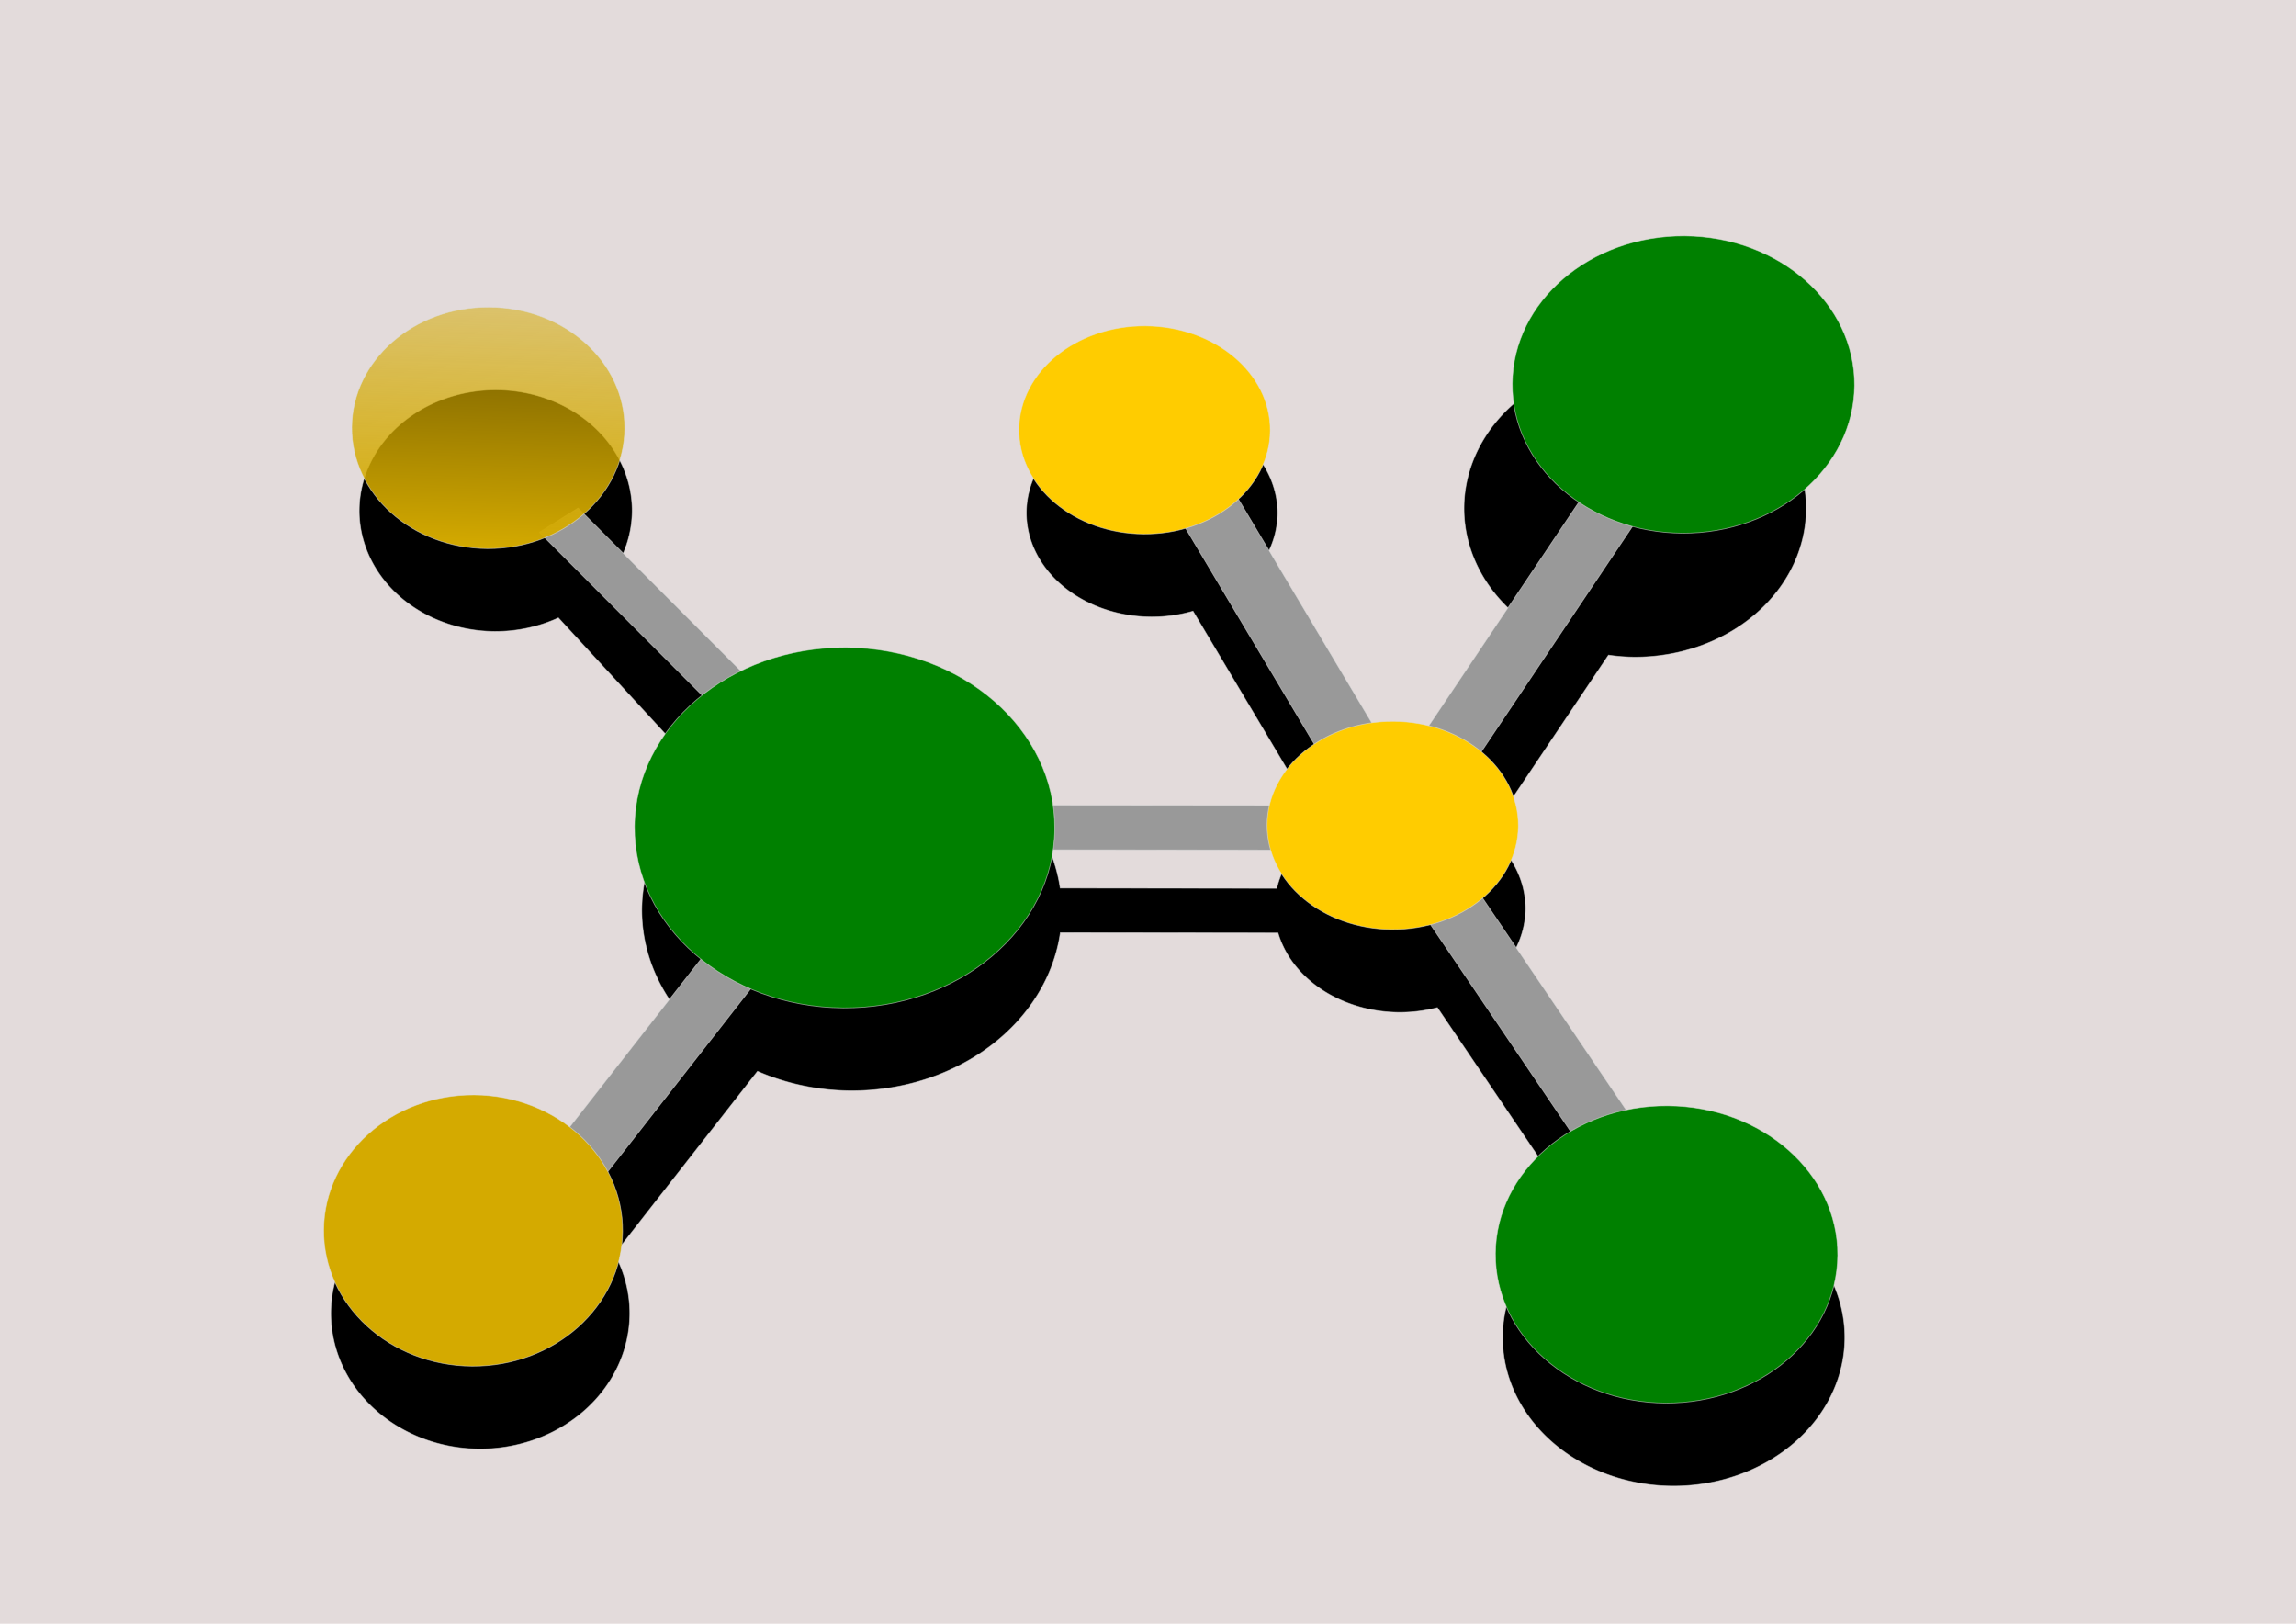 <?xml version="1.0" encoding="UTF-8" standalone="no"?>
<!-- Created with Inkscape (http://www.inkscape.org/) -->

<svg
   xmlns:dc="http://purl.org/dc/elements/1.1/"
   xmlns:cc="http://creativecommons.org/ns#"
   xmlns:rdf="http://www.w3.org/1999/02/22-rdf-syntax-ns#"
   xmlns:svg="http://www.w3.org/2000/svg"
   xmlns="http://www.w3.org/2000/svg"
   xmlns:xlink="http://www.w3.org/1999/xlink"
   xmlns:sodipodi="http://sodipodi.sourceforge.net/DTD/sodipodi-0.dtd"
   xmlns:inkscape="http://www.inkscape.org/namespaces/inkscape"
   width="297mm"
   height="210mm"
   viewBox="0 0 297 210"
   version="1.1"
   id="svg8"
   inkscape:version="0.92.2 (5c3e80d, 2017-08-06)"
   sodipodi:docname="qumica.svg">
  <defs
     id="defs2">
    <linearGradient
       inkscape:collect="always"
       id="linearGradient2051">
      <stop
         style="stop-color:#d4aa00;stop-opacity:1;"
         offset="0"
         id="stop2047" />
      <stop
         style="stop-color:#d4aa00;stop-opacity:0;"
         offset="1"
         id="stop2049" />
    </linearGradient>
    <inkscape:path-effect
       effect="spiro"
       id="path-effect1418"
       is_visible="true" />
    <inkscape:path-effect
       effect="spiro"
       id="path-effect1414"
       is_visible="true" />
    <inkscape:path-effect
       effect="spiro"
       id="path-effect1136"
       is_visible="true" />
    <inkscape:path-effect
       effect="spiro"
       id="path-effect1122"
       is_visible="true" />
    <inkscape:path-effect
       effect="spiro"
       id="path-effect1118"
       is_visible="true" />
    <inkscape:path-effect
       effect="spiro"
       id="path-effect1114"
       is_visible="true" />
    <inkscape:path-effect
       effect="spiro"
       id="path-effect1010"
       is_visible="true" />
    <inkscape:path-effect
       effect="spiro"
       id="path-effect1006"
       is_visible="true" />
    <inkscape:path-effect
       effect="spiro"
       id="path-effect874"
       is_visible="true" />
    <inkscape:path-effect
       effect="spiro"
       id="path-effect862"
       is_visible="true" />
    <inkscape:path-effect
       effect="spiro"
       id="path-effect858"
       is_visible="true" />
    <inkscape:path-effect
       effect="spiro"
       id="path-effect854"
       is_visible="true" />
    <inkscape:path-effect
       effect="spiro"
       id="path-effect850"
       is_visible="true" />
    <inkscape:path-effect
       effect="spiro"
       id="path-effect846"
       is_visible="true" />
    <inkscape:path-effect
       effect="spiro"
       id="path-effect840"
       is_visible="true" />
    <filter
       inkscape:collect="always"
       style="color-interpolation-filters:sRGB"
       id="filter1356"
       x="-0.051"
       width="1.101"
       y="-0.055"
       height="1.11">
      <feGaussianBlur
         inkscape:collect="always"
         stdDeviation="3.911"
         id="feGaussianBlur1358" />
    </filter>
    <inkscape:path-effect
       effect="spiro"
       id="path-effect1414-4"
       is_visible="true" />
    <inkscape:path-effect
       effect="spiro"
       id="path-effect1414-1"
       is_visible="true" />
    <inkscape:path-effect
       effect="spiro"
       id="path-effect1414-40"
       is_visible="true" />
    <inkscape:path-effect
       effect="spiro"
       id="path-effect1414-3"
       is_visible="true" />
    <inkscape:path-effect
       effect="spiro"
       id="path-effect1414-3-9"
       is_visible="true" />
    <inkscape:path-effect
       effect="spiro"
       id="path-effect1414-3-3"
       is_visible="true" />
    <inkscape:path-effect
       effect="spiro"
       id="path-effect1414-3-5"
       is_visible="true" />
    <inkscape:path-effect
       effect="spiro"
       id="path-effect1414-3-8"
       is_visible="true" />
    <inkscape:path-effect
       effect="spiro"
       id="path-effect1414-3-7"
       is_visible="true" />
    <inkscape:path-effect
       effect="spiro"
       id="path-effect1414-3-30"
       is_visible="true" />
    <inkscape:path-effect
       effect="spiro"
       id="path-effect1414-3-30-7"
       is_visible="true" />
    <inkscape:path-effect
       effect="spiro"
       id="path-effect1414-3-7-7"
       is_visible="true" />
    <inkscape:path-effect
       effect="spiro"
       id="path-effect1414-3-8-2"
       is_visible="true" />
    <inkscape:path-effect
       effect="spiro"
       id="path-effect1414-3-5-0"
       is_visible="true" />
    <inkscape:path-effect
       effect="spiro"
       id="path-effect1414-3-3-9"
       is_visible="true" />
    <inkscape:path-effect
       effect="spiro"
       id="path-effect1414-3-9-3"
       is_visible="true" />
    <inkscape:path-effect
       effect="spiro"
       id="path-effect1414-3-1"
       is_visible="true" />
    <inkscape:path-effect
       effect="spiro"
       id="path-effect1414-40-6"
       is_visible="true" />
    <inkscape:path-effect
       effect="spiro"
       id="path-effect1414-1-9"
       is_visible="true" />
    <inkscape:path-effect
       effect="spiro"
       id="path-effect1414-4-6"
       is_visible="true" />
    <inkscape:path-effect
       effect="spiro"
       id="path-effect1414-47"
       is_visible="true" />
    <inkscape:path-effect
       effect="spiro"
       id="path-effect1414-3-30-7-3"
       is_visible="true" />
    <inkscape:path-effect
       effect="spiro"
       id="path-effect1414-3-7-7-0"
       is_visible="true" />
    <inkscape:path-effect
       effect="spiro"
       id="path-effect1414-3-8-2-6"
       is_visible="true" />
    <inkscape:path-effect
       effect="spiro"
       id="path-effect1414-3-5-0-6"
       is_visible="true" />
    <inkscape:path-effect
       effect="spiro"
       id="path-effect1414-3-3-9-9"
       is_visible="true" />
    <inkscape:path-effect
       effect="spiro"
       id="path-effect1414-3-9-3-0"
       is_visible="true" />
    <inkscape:path-effect
       effect="spiro"
       id="path-effect1414-3-1-5"
       is_visible="true" />
    <inkscape:path-effect
       effect="spiro"
       id="path-effect1414-40-6-2"
       is_visible="true" />
    <inkscape:path-effect
       effect="spiro"
       id="path-effect1414-1-9-5"
       is_visible="true" />
    <inkscape:path-effect
       effect="spiro"
       id="path-effect1414-4-6-7"
       is_visible="true" />
    <inkscape:path-effect
       effect="spiro"
       id="path-effect1414-47-8"
       is_visible="true" />
    <inkscape:path-effect
       effect="spiro"
       id="path-effect1414-3-30-6"
       is_visible="true" />
    <inkscape:path-effect
       effect="spiro"
       id="path-effect1414-3-7-4"
       is_visible="true" />
    <inkscape:path-effect
       effect="spiro"
       id="path-effect1414-3-8-5"
       is_visible="true" />
    <inkscape:path-effect
       effect="spiro"
       id="path-effect1414-3-5-04"
       is_visible="true" />
    <inkscape:path-effect
       effect="spiro"
       id="path-effect1414-3-3-3"
       is_visible="true" />
    <inkscape:path-effect
       effect="spiro"
       id="path-effect1414-3-9-7"
       is_visible="true" />
    <inkscape:path-effect
       effect="spiro"
       id="path-effect1414-3-96"
       is_visible="true" />
    <inkscape:path-effect
       effect="spiro"
       id="path-effect1414-40-8"
       is_visible="true" />
    <inkscape:path-effect
       effect="spiro"
       id="path-effect1414-1-7"
       is_visible="true" />
    <inkscape:path-effect
       effect="spiro"
       id="path-effect1414-4-8"
       is_visible="true" />
    <inkscape:path-effect
       effect="spiro"
       id="path-effect1414-17"
       is_visible="true" />
    <filter
       inkscape:collect="always"
       style="color-interpolation-filters:sRGB"
       id="filter2041"
       x="-0.031"
       width="1.063"
       y="-0.042"
       height="1.084">
      <feGaussianBlur
         inkscape:collect="always"
         stdDeviation="2.561"
         id="feGaussianBlur2043" />
    </filter>
    <linearGradient
       inkscape:collect="always"
       xlink:href="#linearGradient2051"
       id="linearGradient2053"
       x1="-157.625"
       y1="64.293"
       x2="-93.589"
       y2="65.941"
       gradientUnits="userSpaceOnUse" />
  </defs>
  <sodipodi:namedview
     id="base"
     pagecolor="#ffffff"
     bordercolor="#666666"
     borderopacity="1.0"
     inkscape:pageopacity="0.0"
     inkscape:pageshadow="2"
     inkscape:zoom="0.55048947"
     inkscape:cx="561.25984"
     inkscape:cy="355.16947"
     inkscape:document-units="mm"
     inkscape:current-layer="layer1"
     showgrid="false"
     inkscape:window-width="1366"
     inkscape:window-height="705"
     inkscape:window-x="-8"
     inkscape:window-y="-8"
     inkscape:window-maximized="1"
     inkscape:measure-start="0,0"
     inkscape:measure-end="0,0"
     showguides="false" />
  <g
     inkscape:label="Capa 1"
     inkscape:groupmode="layer"
     id="layer1"
     transform="translate(0,-87)">
    <rect
       style="opacity:1;fill:#e3dbdb;fill-opacity:1;fill-rule:nonzero;stroke:#dedede;stroke-width:0.1;stroke-linecap:butt;stroke-linejoin:round;stroke-miterlimit:4;stroke-dasharray:none;stroke-dashoffset:0;stroke-opacity:0.571;paint-order:stroke fill markers"
       id="rect2045"
       width="298.473"
       height="211.959"
       x="-0.481"
       y="86.483" />
    <path
       style="opacity:1;fill:#000000;fill-opacity:1;fill-rule:nonzero;stroke:#dedede;stroke-width:0.1;stroke-linecap:butt;stroke-linejoin:round;stroke-miterlimit:4;stroke-dasharray:none;stroke-dashoffset:0;stroke-opacity:0.571;paint-order:stroke fill markers;filter:url(#filter2041)"
       d="m 211.675,133.532 a 19.225,22.136 89.963 0 0 -22.297,19.088 19.225,22.136 89.963 0 0 11.164,16.825 l -14.862,22.136 a 16.252,13.458 0.076 0 0 -4.471,-0.559 16.252,13.458 0.076 0 0 -2.813,0.188 l -17.234,-28.941 a 16.252,13.458 0.076 0 0 4.11,-8.836 16.252,13.458 0.076 0 0 -16.139,-13.557 16.252,13.458 0.076 0 0 -16.364,13.357 16.252,13.458 0.076 0 0 16.139,13.558 16.252,13.458 0.076 0 0 5.415,-0.749 l 16.631,27.927 a 16.252,13.458 0.076 0 0 -5.798,7.927 l -28.018,-0.034 a 27.18,23.311 0 0 0 -26.74,-20.409 27.18,23.311 0 0 0 -12.452,2.509 L 78.157,162.484 a 15.621,17.653 89.895 0 0 3.616,-9.327 15.621,17.653 89.895 0 0 -17.521,-15.729 15.621,17.653 89.895 0 0 -17.783,15.511 15.621,17.653 89.895 0 0 17.521,15.729 15.621,17.653 89.895 0 0 8.243,-1.761 l 19.286,20.932 a 27.18,23.311 0 0 0 -8.496,16.755 27.18,23.311 0 0 0 8.541,17.095 L 74.561,243.42 a 17.543,19.334 89.761 0 0 -12.284,-4.106 17.543,19.334 89.761 0 0 -19.48,17.423 17.543,19.334 89.761 0 0 19.186,17.662 17.543,19.334 89.761 0 0 19.48,-17.423 17.543,19.334 89.761 0 0 -1.955,-7.803 l 18.48,-23.618 a 27.18,23.311 0 0 0 12.019,2.517 27.18,23.311 0 0 0 27.15,-20.443 l 28.167,0.033 a 16.252,13.458 0.076 0 0 15.661,10.274 16.252,13.458 0.076 0 0 4.945,-0.623 l 18.13,26.784 a 19.225,22.136 89.963 0 0 -9.696,15.738 19.225,22.136 89.963 0 0 21.974,19.362 19.225,22.136 89.963 0 0 22.296,-19.088 19.225,22.136 89.963 0 0 -21.974,-19.362 19.225,22.136 89.963 0 0 -5.413,0.567 l -18.559,-27.417 a 16.252,13.458 0.076 0 0 4.66,-9.317 16.252,13.458 0.076 0 0 -4.851,-9.668 l 15.568,-23.187 a 19.225,22.136 89.963 0 0 3.287,0.258 19.225,22.136 89.963 0 0 22.296,-19.088 19.225,22.136 89.963 0 0 -21.974,-19.362 z"
       id="rect1828-6-8-2"
       inkscape:connector-curvature="0" />
    <rect
       style="opacity:1;fill:#999999;fill-opacity:1;fill-rule:nonzero;stroke:#dedede;stroke-width:0.1;stroke-linecap:butt;stroke-linejoin:round;stroke-miterlimit:4;stroke-dasharray:none;stroke-dashoffset:0;stroke-opacity:0.571;paint-order:stroke fill markers"
       id="rect1828-6-8"
       width="51.172"
       height="7.583"
       x="-92.397"
       y="256.384"
       transform="matrix(0.557,-0.83,0.897,0.443,0,0)"
       inkscape:transform-center-x="-3.3179838"
       inkscape:transform-center-y="5.3075639" />
    <rect
       style="opacity:1;fill:#999999;fill-opacity:1;fill-rule:nonzero;stroke:#dedede;stroke-width:0.1;stroke-linecap:butt;stroke-linejoin:round;stroke-miterlimit:4;stroke-dasharray:none;stroke-dashoffset:0;stroke-opacity:0.571;paint-order:stroke fill markers"
       id="rect1828-6-0"
       width="56.059"
       height="7.809"
       x="-259.749"
       y="52.252"
       transform="matrix(-0.512,-0.859,0.87,-0.492,0,0)" />
    <rect
       style="opacity:1;fill:#999999;fill-opacity:1;fill-rule:nonzero;stroke:#dedede;stroke-width:0.1;stroke-linecap:butt;stroke-linejoin:round;stroke-miterlimit:4;stroke-dasharray:none;stroke-dashoffset:0;stroke-opacity:0.571;paint-order:stroke fill markers"
       id="rect1828-6"
       width="51.198"
       height="7.58"
       x="-309.318"
       y="37.645"
       transform="matrix(-0.561,-0.828,0.895,-0.446,0,0)" />
    <rect
       style="opacity:1;fill:#999999;fill-opacity:1;fill-rule:nonzero;stroke:#dedede;stroke-width:0.1;stroke-linecap:butt;stroke-linejoin:round;stroke-miterlimit:4;stroke-dasharray:none;stroke-dashoffset:0;stroke-opacity:0.571;paint-order:stroke fill markers"
       id="rect1828-5"
       width="61.644"
       height="5.768"
       x="117.061"
       y="190.997"
       transform="matrix(1,0.001,-0.002,1,0,0)" />
    <rect
       style="opacity:1;fill:#999999;fill-opacity:1;fill-rule:nonzero;stroke:#dedede;stroke-width:0.101;stroke-linecap:butt;stroke-linejoin:round;stroke-miterlimit:4;stroke-dasharray:none;stroke-dashoffset:0;stroke-opacity:0.571;paint-order:stroke fill markers"
       id="rect1828-7"
       width="40.88"
       height="5.918"
       x="-214.329"
       y="-62.342"
       transform="matrix(-0.707,-0.708,0.848,-0.53,0,0)" />
    <rect
       style="opacity:1;fill:#999999;fill-opacity:1;fill-rule:nonzero;stroke:#dedede;stroke-width:0.101;stroke-linecap:butt;stroke-linejoin:round;stroke-miterlimit:4;stroke-dasharray:none;stroke-dashoffset:0;stroke-opacity:0.571;paint-order:stroke fill markers"
       id="rect1828"
       width="51.688"
       height="7.517"
       x="-177.192"
       y="203.365"
       transform="matrix(0.616,-0.788,0.867,0.499,0,0)" />
    <ellipse
       style="opacity:1;fill:#008000;fill-opacity:1;fill-rule:nonzero;stroke:#dedede;stroke-width:0.1;stroke-linecap:butt;stroke-linejoin:round;stroke-miterlimit:4;stroke-dasharray:none;stroke-dashoffset:0;stroke-opacity:0.571;paint-order:stroke fill markers"
       id="path1788"
       cx="-193.383"
       cy="110.806"
       transform="matrix(0.008,-1,1,0.006,0,0)"
       rx="23.311"
       ry="27.179" />
    <ellipse
       style="opacity:1;fill:#d4aa00;fill-opacity:1;fill-rule:nonzero;stroke:#dedede;stroke-width:0.1;stroke-linecap:butt;stroke-linejoin:round;stroke-miterlimit:4;stroke-dasharray:none;stroke-dashoffset:0;stroke-opacity:0.571;paint-order:stroke fill markers"
       id="path1790"
       cx="-245.772"
       cy="63.172"
       rx="17.543"
       ry="19.334"
       transform="matrix(0.008,-1,1,0.006,0,0)" />
    <ellipse
       style="opacity:1;fill:#ffcc00;fill-opacity:1;fill-rule:nonzero;stroke:#dedede;stroke-width:0.1;stroke-linecap:butt;stroke-linejoin:round;stroke-miterlimit:4;stroke-dasharray:none;stroke-dashoffset:0;stroke-opacity:0.571;paint-order:stroke fill markers"
       id="path1792"
       cx="-192.662"
       cy="181.696"
       rx="13.458"
       ry="16.252"
       transform="matrix(0.008,-1,1,0.006,0,0)" />
    <ellipse
       style="opacity:1;fill:#008000;fill-opacity:1;fill-rule:nonzero;stroke:#dedede;stroke-width:0.1;stroke-linecap:butt;stroke-linejoin:round;stroke-miterlimit:4;stroke-dasharray:none;stroke-dashoffset:0;stroke-opacity:0.571;paint-order:stroke fill markers"
       id="path1794"
       cx="-135.422"
       cy="218.843"
       rx="19.225"
       ry="22.136"
       transform="matrix(0.008,-1,1,0.006,0,0)" />
    <ellipse
       style="opacity:1;fill:url(#linearGradient2053);fill-opacity:1;fill-rule:nonzero;stroke:#dedede;stroke-width:0.1;stroke-linecap:butt;stroke-linejoin:round;stroke-miterlimit:4;stroke-dasharray:none;stroke-dashoffset:0;stroke-opacity:0.571;paint-order:stroke fill markers"
       id="path1796"
       cx="-141.955"
       cy="64.293"
       rx="15.621"
       ry="17.653"
       transform="matrix(0.008,-1,1,0.006,0,0)" />
    <ellipse
       style="opacity:1;fill:#008000;fill-opacity:1;fill-rule:nonzero;stroke:#dedede;stroke-width:0.1;stroke-linecap:butt;stroke-linejoin:round;stroke-miterlimit:4;stroke-dasharray:none;stroke-dashoffset:0;stroke-opacity:0.571;paint-order:stroke fill markers"
       id="path1794-5"
       cx="-247.935"
       cy="217.562"
       rx="19.225"
       ry="22.136"
       transform="matrix(0.008,-1,1,0.006,0,0)" />
    <ellipse
       style="opacity:1;fill:#ffcc00;fill-opacity:1;fill-rule:nonzero;stroke:#dedede;stroke-width:0.1;stroke-linecap:butt;stroke-linejoin:round;stroke-miterlimit:4;stroke-dasharray:none;stroke-dashoffset:0;stroke-opacity:0.571;paint-order:stroke fill markers"
       id="path1792-9"
       cx="-141.714"
       cy="149.193"
       rx="13.458"
       ry="16.252"
       transform="matrix(0.008,-1,1,0.006,0,0)" />
  </g>
</svg>
